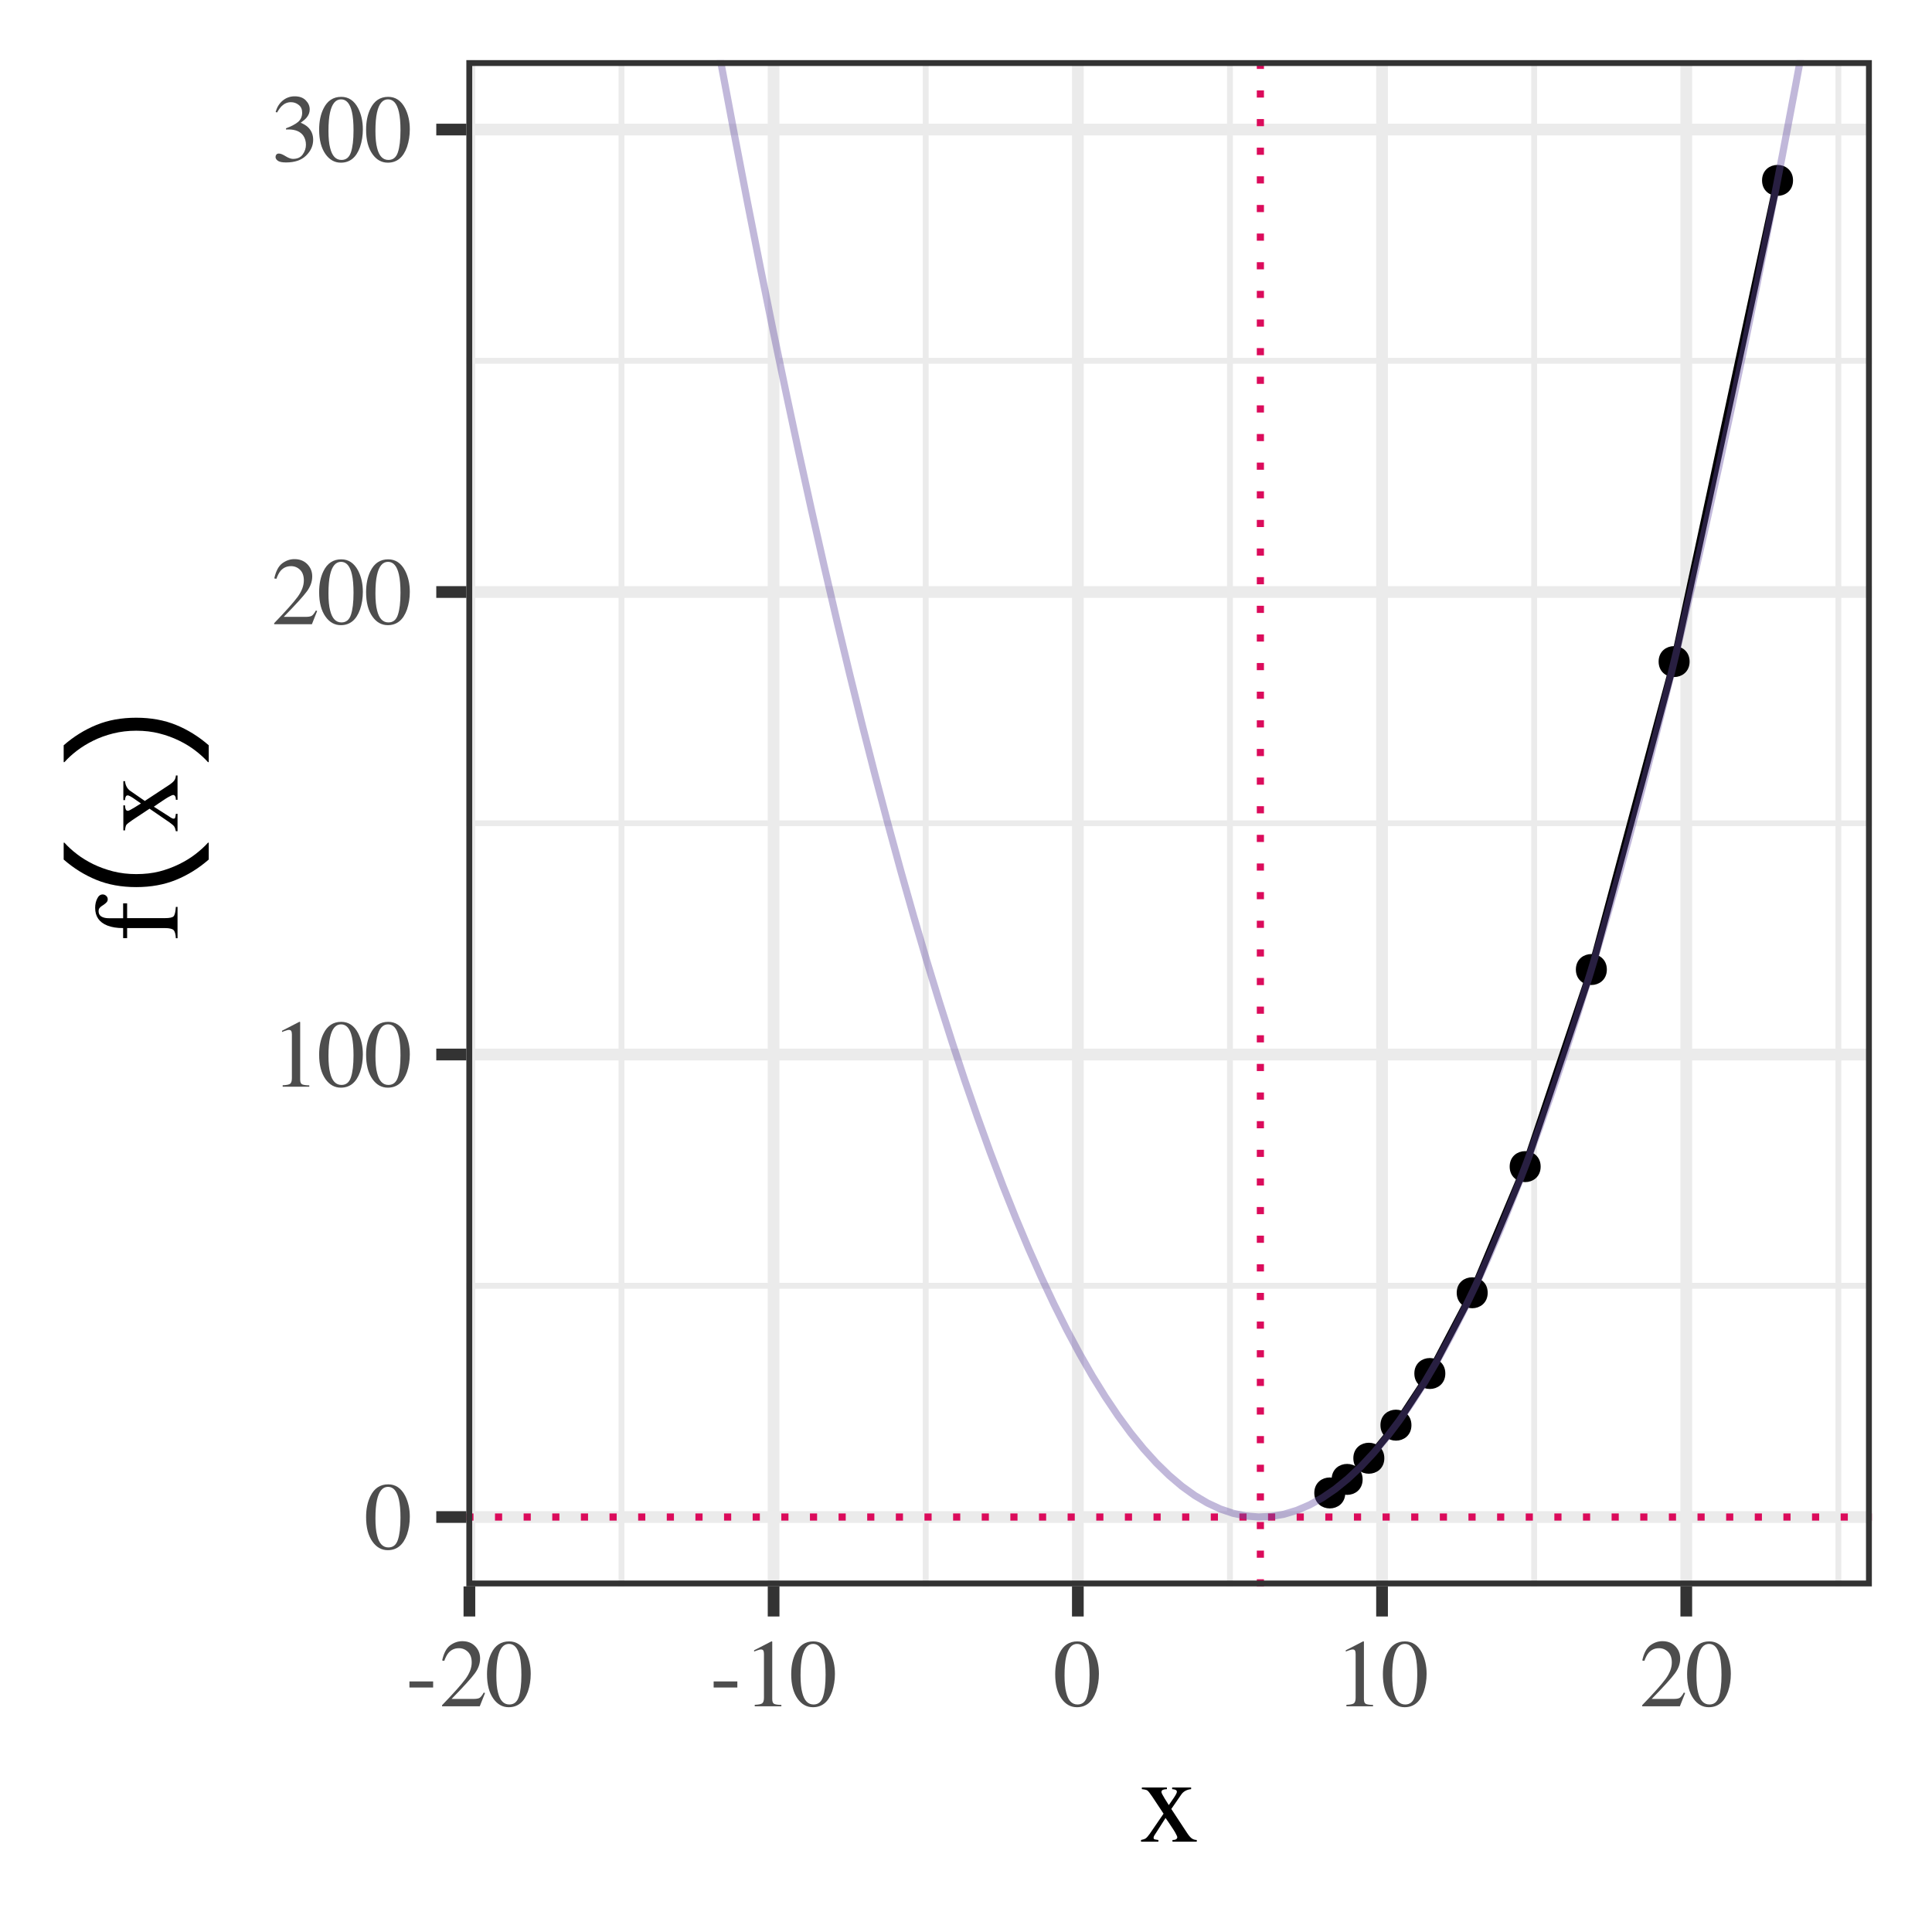 <?xml version="1.0" encoding="UTF-8"?>
<svg xmlns="http://www.w3.org/2000/svg" xmlns:xlink="http://www.w3.org/1999/xlink" width="288pt" height="288pt" viewBox="0 0 288 288" version="1.1">
<defs>
<g>
<symbol overflow="visible" id="glyph0-0">
<path style="stroke:none;" d="M 0.234 0 L 0.234 -9.531 L 10.062 -9.531 L 10.062 0 Z M 8.766 -1.297 L 8.766 -8.234 L 1.531 -8.234 L 1.531 -1.297 Z M 8.766 -1.297 "/>
</symbol>
<symbol overflow="visible" id="glyph0-1">
<path style="stroke:none;" d="M 3.453 -0.266 C 4.141 -0.266 4.609 -0.641 4.859 -1.391 C 5.117 -2.148 5.25 -3.242 5.25 -4.672 C 5.25 -5.805 5.172 -6.719 5.016 -7.406 C 4.734 -8.664 4.191 -9.297 3.391 -9.297 C 2.586 -9.297 2.039 -8.645 1.75 -7.344 C 1.594 -6.645 1.516 -5.727 1.516 -4.594 C 1.516 -3.531 1.598 -2.68 1.766 -2.047 C 2.055 -0.859 2.617 -0.266 3.453 -0.266 Z M 3.422 -9.672 C 4.504 -9.672 5.344 -9.109 5.938 -7.984 C 6.406 -7.066 6.641 -6.016 6.641 -4.828 C 6.641 -3.898 6.5 -3.02 6.219 -2.188 C 5.664 -0.633 4.711 0.141 3.359 0.141 C 2.441 0.141 1.68 -0.281 1.078 -1.125 C 0.441 -2.02 0.125 -3.238 0.125 -4.781 C 0.125 -5.988 0.336 -7.031 0.766 -7.906 C 1.336 -9.082 2.223 -9.672 3.422 -9.672 Z M 3.422 -9.672 "/>
</symbol>
<symbol overflow="visible" id="glyph0-2">
<path style="stroke:none;" d="M 4.266 -9.672 C 4.285 -9.641 4.297 -9.617 4.297 -9.609 C 4.297 -9.598 4.297 -9.57 4.297 -9.531 L 4.297 -1.062 C 4.297 -0.695 4.391 -0.461 4.578 -0.359 C 4.773 -0.266 5.133 -0.211 5.656 -0.203 L 5.656 0 L 1.688 0 L 1.688 -0.219 C 2.258 -0.238 2.629 -0.312 2.797 -0.438 C 2.973 -0.57 3.062 -0.848 3.062 -1.266 L 3.062 -7.781 C 3.062 -8.008 3.031 -8.18 2.969 -8.297 C 2.914 -8.41 2.797 -8.469 2.609 -8.469 C 2.492 -8.469 2.336 -8.43 2.141 -8.359 C 1.941 -8.297 1.758 -8.227 1.594 -8.156 L 1.594 -8.344 L 4.172 -9.672 Z M 4.266 -9.672 "/>
</symbol>
<symbol overflow="visible" id="glyph0-3">
<path style="stroke:none;" d="M 0.422 -0.156 C 2.141 -1.938 3.305 -3.242 3.922 -4.078 C 4.535 -4.922 4.844 -5.738 4.844 -6.531 C 4.844 -7.219 4.656 -7.742 4.281 -8.109 C 3.906 -8.473 3.457 -8.656 2.938 -8.656 C 2.301 -8.656 1.781 -8.422 1.375 -7.953 C 1.156 -7.691 0.945 -7.297 0.75 -6.766 L 0.438 -6.828 C 0.676 -7.91 1.07 -8.66 1.625 -9.078 C 2.188 -9.492 2.789 -9.703 3.438 -9.703 C 4.227 -9.703 4.867 -9.453 5.359 -8.953 C 5.848 -8.453 6.094 -7.844 6.094 -7.125 C 6.094 -6.352 5.828 -5.609 5.297 -4.891 C 4.773 -4.18 3.625 -2.914 1.844 -1.094 L 5.078 -1.094 C 5.523 -1.094 5.836 -1.145 6.016 -1.25 C 6.203 -1.363 6.41 -1.629 6.641 -2.047 L 6.828 -1.969 L 6.047 0 L 0.422 0 Z M 0.422 -0.156 "/>
</symbol>
<symbol overflow="visible" id="glyph0-4">
<path style="stroke:none;" d="M 1.125 -1.219 C 1.375 -1.219 1.711 -1.082 2.141 -0.812 C 2.566 -0.551 2.926 -0.422 3.219 -0.422 C 3.875 -0.422 4.359 -0.641 4.672 -1.078 C 4.992 -1.523 5.156 -2.008 5.156 -2.531 C 5.156 -3.031 5.031 -3.473 4.781 -3.859 C 4.344 -4.492 3.602 -4.812 2.562 -4.812 C 2.5 -4.812 2.441 -4.812 2.391 -4.812 C 2.336 -4.812 2.27 -4.805 2.188 -4.797 L 2.188 -4.984 C 2.938 -5.254 3.523 -5.562 3.953 -5.906 C 4.379 -6.258 4.594 -6.727 4.594 -7.312 C 4.594 -7.82 4.422 -8.207 4.078 -8.469 C 3.742 -8.738 3.359 -8.875 2.922 -8.875 C 2.41 -8.875 1.957 -8.688 1.562 -8.312 C 1.344 -8.102 1.109 -7.781 0.859 -7.344 L 0.641 -7.406 C 0.828 -8.113 1.176 -8.68 1.688 -9.109 C 2.207 -9.535 2.801 -9.75 3.469 -9.75 C 4.188 -9.75 4.738 -9.551 5.125 -9.156 C 5.52 -8.758 5.719 -8.305 5.719 -7.797 C 5.719 -7.336 5.555 -6.922 5.234 -6.547 C 5.047 -6.328 4.758 -6.082 4.375 -5.812 C 4.832 -5.625 5.195 -5.398 5.469 -5.141 C 5.977 -4.648 6.234 -4.023 6.234 -3.266 C 6.234 -2.379 5.879 -1.594 5.172 -0.906 C 4.473 -0.227 3.477 0.109 2.188 0.109 C 1.613 0.109 1.207 0.023 0.969 -0.141 C 0.738 -0.316 0.625 -0.504 0.625 -0.703 C 0.625 -0.828 0.66 -0.941 0.734 -1.047 C 0.816 -1.16 0.945 -1.219 1.125 -1.219 Z M 1.125 -1.219 "/>
</symbol>
<symbol overflow="visible" id="glyph0-5">
<path style="stroke:none;" d="M 0.562 -3.703 L 4.094 -3.703 L 4.094 -2.797 L 0.562 -2.797 Z M 0.562 -3.703 "/>
</symbol>
<symbol overflow="visible" id="glyph1-0">
<path style="stroke:none;" d="M 0.297 0 L 0.297 -11.906 L 12.578 -11.906 L 12.578 0 Z M 10.953 -1.625 L 10.953 -10.297 L 1.906 -10.297 L 1.906 -1.625 Z M 10.953 -1.625 "/>
</symbol>
<symbol overflow="visible" id="glyph1-1">
<path style="stroke:none;" d="M 4.172 -8.078 L 4.172 -7.828 C 3.941 -7.828 3.75 -7.797 3.594 -7.734 C 3.438 -7.68 3.359 -7.566 3.359 -7.391 C 3.359 -7.273 3.516 -6.961 3.828 -6.453 C 3.992 -6.18 4.203 -5.848 4.453 -5.453 C 4.797 -5.93 5.055 -6.305 5.234 -6.578 C 5.516 -7.004 5.656 -7.285 5.656 -7.422 C 5.656 -7.566 5.594 -7.664 5.469 -7.719 C 5.352 -7.781 5.18 -7.816 4.953 -7.828 L 4.953 -8.078 L 7.781 -8.078 L 7.781 -7.828 C 7.488 -7.805 7.211 -7.727 6.953 -7.594 C 6.691 -7.457 6.484 -7.273 6.328 -7.047 L 4.828 -4.875 L 7.141 -1.359 C 7.441 -0.898 7.695 -0.602 7.906 -0.469 C 8.113 -0.332 8.352 -0.258 8.625 -0.25 L 8.625 0 L 5 0 L 5 -0.25 L 5.25 -0.266 C 5.383 -0.273 5.492 -0.316 5.578 -0.391 C 5.672 -0.461 5.719 -0.551 5.719 -0.656 C 5.719 -0.758 5.609 -1.004 5.391 -1.391 C 5.285 -1.578 5.125 -1.832 4.906 -2.156 C 4.812 -2.312 4.664 -2.531 4.469 -2.812 C 4.27 -3.094 4.102 -3.332 3.969 -3.531 L 2.562 -1.328 C 2.383 -1.066 2.273 -0.891 2.234 -0.797 C 2.203 -0.711 2.188 -0.641 2.188 -0.578 C 2.188 -0.461 2.227 -0.391 2.312 -0.359 C 2.406 -0.328 2.602 -0.289 2.906 -0.25 L 2.906 0 L 0.312 0 L 0.312 -0.25 C 0.625 -0.312 0.852 -0.391 1 -0.484 C 1.156 -0.586 1.363 -0.82 1.625 -1.188 L 3.672 -4.172 L 1.984 -6.719 C 1.641 -7.227 1.398 -7.531 1.266 -7.625 C 1.141 -7.719 0.863 -7.785 0.438 -7.828 L 0.438 -8.078 Z M 4.172 -8.078 "/>
</symbol>
<symbol overflow="visible" id="glyph2-0">
<path style="stroke:none;" d="M 0 -0.297 L -11.906 -0.297 L -11.906 -12.578 L 0 -12.578 Z M -1.625 -10.953 L -10.297 -10.953 L -10.297 -1.906 L -1.625 -1.906 Z M -1.625 -10.953 "/>
</symbol>
<symbol overflow="visible" id="glyph2-1">
<path style="stroke:none;" d="M -0.25 -0.359 C -0.281 -0.973 -0.395 -1.379 -0.594 -1.578 C -0.789 -1.773 -1.219 -1.875 -1.875 -1.875 L -7.516 -1.875 L -7.516 -0.375 L -8.109 -0.375 L -8.109 -1.875 C -9.035 -1.875 -9.816 -2 -10.453 -2.25 C -11.672 -2.727 -12.281 -3.609 -12.281 -4.891 C -12.281 -5.41 -12.176 -5.875 -11.969 -6.281 C -11.77 -6.688 -11.5 -6.891 -11.156 -6.891 C -10.957 -6.891 -10.781 -6.816 -10.625 -6.672 C -10.477 -6.535 -10.406 -6.367 -10.406 -6.172 C -10.406 -6.004 -10.457 -5.859 -10.562 -5.734 C -10.664 -5.609 -10.844 -5.461 -11.094 -5.297 L -11.328 -5.141 C -11.453 -5.055 -11.555 -4.957 -11.641 -4.844 C -11.723 -4.738 -11.766 -4.586 -11.766 -4.391 C -11.766 -3.941 -11.547 -3.641 -11.109 -3.484 C -10.879 -3.391 -10.57 -3.344 -10.188 -3.344 L -8.109 -3.344 L -8.109 -5.562 L -7.516 -5.562 L -7.516 -3.359 L -1.875 -3.359 C -1.207 -3.359 -0.781 -3.445 -0.594 -3.625 C -0.414 -3.812 -0.301 -4.281 -0.25 -5.031 L 0 -5.031 L 0 -0.359 Z M -0.25 -0.359 "/>
</symbol>
<symbol overflow="visible" id="glyph2-2">
<path style="stroke:none;" d="M -8.078 -4.172 L -7.828 -4.172 C -7.828 -3.941 -7.797 -3.75 -7.734 -3.594 C -7.68 -3.438 -7.566 -3.359 -7.391 -3.359 C -7.273 -3.359 -6.961 -3.516 -6.453 -3.828 C -6.18 -3.992 -5.848 -4.203 -5.453 -4.453 C -5.93 -4.797 -6.305 -5.055 -6.578 -5.234 C -7.004 -5.516 -7.285 -5.656 -7.422 -5.656 C -7.566 -5.656 -7.664 -5.594 -7.719 -5.469 C -7.781 -5.352 -7.816 -5.18 -7.828 -4.953 L -8.078 -4.953 L -8.078 -7.781 L -7.828 -7.781 C -7.805 -7.488 -7.727 -7.211 -7.594 -6.953 C -7.457 -6.691 -7.273 -6.484 -7.047 -6.328 L -4.875 -4.828 L -1.359 -7.141 C -0.898 -7.441 -0.602 -7.695 -0.469 -7.906 C -0.332 -8.113 -0.258 -8.352 -0.25 -8.625 L 0 -8.625 L 0 -5 L -0.25 -5 L -0.266 -5.25 C -0.273 -5.383 -0.316 -5.492 -0.391 -5.578 C -0.461 -5.672 -0.551 -5.719 -0.656 -5.719 C -0.758 -5.719 -1.004 -5.609 -1.391 -5.391 C -1.578 -5.285 -1.832 -5.125 -2.156 -4.906 C -2.312 -4.812 -2.531 -4.664 -2.812 -4.469 C -3.094 -4.27 -3.332 -4.102 -3.531 -3.969 L -1.328 -2.562 C -1.066 -2.383 -0.891 -2.273 -0.797 -2.234 C -0.711 -2.203 -0.641 -2.188 -0.578 -2.188 C -0.461 -2.188 -0.391 -2.227 -0.359 -2.312 C -0.328 -2.406 -0.289 -2.602 -0.25 -2.906 L 0 -2.906 L 0 -0.312 L -0.25 -0.312 C -0.312 -0.625 -0.391 -0.852 -0.484 -1 C -0.586 -1.156 -0.82 -1.363 -1.188 -1.625 L -4.172 -3.672 L -6.719 -1.984 C -7.227 -1.641 -7.531 -1.398 -7.625 -1.266 C -7.719 -1.141 -7.785 -0.863 -7.828 -0.438 L -8.078 -0.438 Z M -8.078 -4.172 "/>
</symbol>
<symbol overflow="visible" id="glyph3-0">
<path style="stroke:none;" d="M 0 -2.812 L -16.875 -2.812 L -16.875 -19.688 L 0 -19.688 Z M -1.406 -4.219 L -1.406 -18.281 L -15.469 -18.281 L -15.469 -4.219 Z M -1.406 -4.219 "/>
</symbol>
<symbol overflow="visible" id="glyph3-1">
<path style="stroke:none;" d="M 4.531 -8.609 L 4.531 -6.094 C 3.039 -4.789 1.414 -3.781 -0.344 -3.062 C -2.102 -2.344 -4.082 -1.984 -6.281 -1.984 C -8.488 -1.984 -10.469 -2.344 -12.219 -3.062 C -13.977 -3.781 -15.602 -4.789 -17.094 -6.094 L -17.094 -8.609 L -16.984 -8.609 C -16.453 -8.016 -15.832 -7.445 -15.125 -6.906 C -14.426 -6.363 -13.613 -5.863 -12.688 -5.406 C -11.789 -4.969 -10.801 -4.609 -9.719 -4.328 C -8.633 -4.055 -7.488 -3.922 -6.281 -3.922 C -5.031 -3.922 -3.883 -4.051 -2.844 -4.312 C -1.801 -4.582 -0.812 -4.945 0.125 -5.406 C 1.02 -5.844 1.832 -6.344 2.562 -6.906 C 3.289 -7.469 3.91 -8.035 4.422 -8.609 Z M 4.531 -8.609 "/>
</symbol>
<symbol overflow="visible" id="glyph3-2">
<path style="stroke:none;" d="M -6.281 -8.234 C -4.082 -8.234 -2.102 -7.875 -0.344 -7.156 C 1.414 -6.438 3.039 -5.426 4.531 -4.125 L 4.531 -1.609 L 4.422 -1.609 C 3.91 -2.18 3.289 -2.75 2.562 -3.312 C 1.832 -3.875 1.02 -4.375 0.125 -4.812 C -0.812 -5.27 -1.801 -5.629 -2.844 -5.891 C -3.883 -6.16 -5.031 -6.297 -6.281 -6.297 C -7.488 -6.297 -8.633 -6.16 -9.719 -5.891 C -10.801 -5.617 -11.789 -5.258 -12.688 -4.812 C -13.613 -4.352 -14.426 -3.852 -15.125 -3.312 C -15.832 -2.77 -16.453 -2.203 -16.984 -1.609 L -17.094 -1.609 L -17.094 -4.125 C -15.602 -5.426 -13.977 -6.438 -12.219 -7.156 C -10.469 -7.875 -8.488 -8.234 -6.281 -8.234 Z M -6.281 -8.234 "/>
</symbol>
</g>
<clipPath id="clip1">
  <path d="M 69.52 8.965 L 279.035 8.965 L 279.035 236.48 L 69.52 236.48 Z M 69.52 8.965 "/>
</clipPath>
<clipPath id="clip2">
  <path d="M 69.52 191 L 279.035 191 L 279.035 193 L 69.52 193 Z M 69.52 191 "/>
</clipPath>
<clipPath id="clip3">
  <path d="M 69.52 122 L 279.035 122 L 279.035 124 L 69.52 124 Z M 69.52 122 "/>
</clipPath>
<clipPath id="clip4">
  <path d="M 69.52 53 L 279.035 53 L 279.035 55 L 69.52 55 Z M 69.52 53 "/>
</clipPath>
<clipPath id="clip5">
  <path d="M 92 8.965 L 94 8.965 L 94 236.48 L 92 236.48 Z M 92 8.965 "/>
</clipPath>
<clipPath id="clip6">
  <path d="M 137 8.965 L 139 8.965 L 139 236.48 L 137 236.48 Z M 137 8.965 "/>
</clipPath>
<clipPath id="clip7">
  <path d="M 182 8.965 L 184 8.965 L 184 236.48 L 182 236.48 Z M 182 8.965 "/>
</clipPath>
<clipPath id="clip8">
  <path d="M 228 8.965 L 230 8.965 L 230 236.48 L 228 236.48 Z M 228 8.965 "/>
</clipPath>
<clipPath id="clip9">
  <path d="M 273 8.965 L 275 8.965 L 275 236.48 L 273 236.48 Z M 273 8.965 "/>
</clipPath>
<clipPath id="clip10">
  <path d="M 69.52 225 L 279.035 225 L 279.035 228 L 69.52 228 Z M 69.52 225 "/>
</clipPath>
<clipPath id="clip11">
  <path d="M 69.52 156 L 279.035 156 L 279.035 159 L 69.52 159 Z M 69.52 156 "/>
</clipPath>
<clipPath id="clip12">
  <path d="M 69.52 87 L 279.035 87 L 279.035 90 L 69.52 90 Z M 69.52 87 "/>
</clipPath>
<clipPath id="clip13">
  <path d="M 69.52 18 L 279.035 18 L 279.035 21 L 69.52 21 Z M 69.52 18 "/>
</clipPath>
<clipPath id="clip14">
  <path d="M 69.52 8.965 L 71 8.965 L 71 236.48 L 69.52 236.48 Z M 69.52 8.965 "/>
</clipPath>
<clipPath id="clip15">
  <path d="M 114 8.965 L 117 8.965 L 117 236.48 L 114 236.48 Z M 114 8.965 "/>
</clipPath>
<clipPath id="clip16">
  <path d="M 159 8.965 L 162 8.965 L 162 236.48 L 159 236.48 Z M 159 8.965 "/>
</clipPath>
<clipPath id="clip17">
  <path d="M 205 8.965 L 207 8.965 L 207 236.48 L 205 236.48 Z M 205 8.965 "/>
</clipPath>
<clipPath id="clip18">
  <path d="M 250 8.965 L 253 8.965 L 253 236.48 L 250 236.48 Z M 250 8.965 "/>
</clipPath>
<clipPath id="clip19">
  <path d="M 187 8.965 L 189 8.965 L 189 236.48 L 187 236.48 Z M 187 8.965 "/>
</clipPath>
<clipPath id="clip20">
  <path d="M 69.52 225 L 279.035 225 L 279.035 227 L 69.52 227 Z M 69.52 225 "/>
</clipPath>
<clipPath id="clip21">
  <path d="M 78 8.965 L 271 8.965 L 271 227 L 78 227 Z M 78 8.965 "/>
</clipPath>
<clipPath id="clip22">
  <path d="M 69.52 8.965 L 279.035 8.965 L 279.035 236.48 L 69.52 236.48 Z M 69.52 8.965 "/>
</clipPath>
</defs>
<g id="surface9">
<rect x="0" y="0" width="288" height="288" style="fill:rgb(100%,100%,100%);fill-opacity:1;stroke:none;"/>
<rect x="0" y="0" width="288" height="288" style="fill:rgb(100%,100%,100%);fill-opacity:1;stroke:none;"/>
<path style="fill:none;stroke-width:1.746;stroke-linecap:round;stroke-linejoin:round;stroke:rgb(100%,100%,100%);stroke-opacity:1;stroke-miterlimit:10;" d="M 0 288 L 288 288 L 288 0 L 0 0 Z M 0 288 "/>
<g clip-path="url(#clip1)" clip-rule="nonzero">
<path style=" stroke:none;fill-rule:nonzero;fill:rgb(100%,100%,100%);fill-opacity:1;" d="M 69.52 236.48 L 279.035 236.48 L 279.035 8.965 L 69.52 8.965 Z M 69.52 236.48 "/>
</g>
<g clip-path="url(#clip2)" clip-rule="nonzero">
<path style="fill:none;stroke-width:0.873;stroke-linecap:butt;stroke-linejoin:round;stroke:rgb(92.157%,92.157%,92.157%);stroke-opacity:1;stroke-miterlimit:10;" d="M 69.52 191.668 L 279.035 191.668 "/>
</g>
<g clip-path="url(#clip3)" clip-rule="nonzero">
<path style="fill:none;stroke-width:0.873;stroke-linecap:butt;stroke-linejoin:round;stroke:rgb(92.157%,92.157%,92.157%);stroke-opacity:1;stroke-miterlimit:10;" d="M 69.52 122.723 L 279.035 122.723 "/>
</g>
<g clip-path="url(#clip4)" clip-rule="nonzero">
<path style="fill:none;stroke-width:0.873;stroke-linecap:butt;stroke-linejoin:round;stroke:rgb(92.157%,92.157%,92.157%);stroke-opacity:1;stroke-miterlimit:10;" d="M 69.52 53.781 L 279.035 53.781 "/>
</g>
<g clip-path="url(#clip5)" clip-rule="nonzero">
<path style="fill:none;stroke-width:0.873;stroke-linecap:butt;stroke-linejoin:round;stroke:rgb(92.157%,92.157%,92.157%);stroke-opacity:1;stroke-miterlimit:10;" d="M 92.648 236.48 L 92.648 8.965 "/>
</g>
<g clip-path="url(#clip6)" clip-rule="nonzero">
<path style="fill:none;stroke-width:0.873;stroke-linecap:butt;stroke-linejoin:round;stroke:rgb(92.157%,92.157%,92.157%);stroke-opacity:1;stroke-miterlimit:10;" d="M 137.996 236.48 L 137.996 8.965 "/>
</g>
<g clip-path="url(#clip7)" clip-rule="nonzero">
<path style="fill:none;stroke-width:0.873;stroke-linecap:butt;stroke-linejoin:round;stroke:rgb(92.157%,92.157%,92.157%);stroke-opacity:1;stroke-miterlimit:10;" d="M 183.348 236.48 L 183.348 8.965 "/>
</g>
<g clip-path="url(#clip8)" clip-rule="nonzero">
<path style="fill:none;stroke-width:0.873;stroke-linecap:butt;stroke-linejoin:round;stroke:rgb(92.157%,92.157%,92.157%);stroke-opacity:1;stroke-miterlimit:10;" d="M 228.695 236.48 L 228.695 8.965 "/>
</g>
<g clip-path="url(#clip9)" clip-rule="nonzero">
<path style="fill:none;stroke-width:0.873;stroke-linecap:butt;stroke-linejoin:round;stroke:rgb(92.157%,92.157%,92.157%);stroke-opacity:1;stroke-miterlimit:10;" d="M 274.047 236.48 L 274.047 8.965 "/>
</g>
<g clip-path="url(#clip10)" clip-rule="nonzero">
<path style="fill:none;stroke-width:1.746;stroke-linecap:butt;stroke-linejoin:round;stroke:rgb(92.157%,92.157%,92.157%);stroke-opacity:1;stroke-miterlimit:10;" d="M 69.52 226.141 L 279.035 226.141 "/>
</g>
<g clip-path="url(#clip11)" clip-rule="nonzero">
<path style="fill:none;stroke-width:1.746;stroke-linecap:butt;stroke-linejoin:round;stroke:rgb(92.157%,92.157%,92.157%);stroke-opacity:1;stroke-miterlimit:10;" d="M 69.52 157.195 L 279.035 157.195 "/>
</g>
<g clip-path="url(#clip12)" clip-rule="nonzero">
<path style="fill:none;stroke-width:1.746;stroke-linecap:butt;stroke-linejoin:round;stroke:rgb(92.157%,92.157%,92.157%);stroke-opacity:1;stroke-miterlimit:10;" d="M 69.52 88.25 L 279.035 88.25 "/>
</g>
<g clip-path="url(#clip13)" clip-rule="nonzero">
<path style="fill:none;stroke-width:1.746;stroke-linecap:butt;stroke-linejoin:round;stroke:rgb(92.157%,92.157%,92.157%);stroke-opacity:1;stroke-miterlimit:10;" d="M 69.52 19.309 L 279.035 19.309 "/>
</g>
<g clip-path="url(#clip14)" clip-rule="nonzero">
<path style="fill:none;stroke-width:1.746;stroke-linecap:butt;stroke-linejoin:round;stroke:rgb(92.157%,92.157%,92.157%);stroke-opacity:1;stroke-miterlimit:10;" d="M 69.973 236.48 L 69.973 8.965 "/>
</g>
<g clip-path="url(#clip15)" clip-rule="nonzero">
<path style="fill:none;stroke-width:1.746;stroke-linecap:butt;stroke-linejoin:round;stroke:rgb(92.157%,92.157%,92.157%);stroke-opacity:1;stroke-miterlimit:10;" d="M 115.32 236.48 L 115.32 8.965 "/>
</g>
<g clip-path="url(#clip16)" clip-rule="nonzero">
<path style="fill:none;stroke-width:1.746;stroke-linecap:butt;stroke-linejoin:round;stroke:rgb(92.157%,92.157%,92.157%);stroke-opacity:1;stroke-miterlimit:10;" d="M 160.672 236.48 L 160.672 8.965 "/>
</g>
<g clip-path="url(#clip17)" clip-rule="nonzero">
<path style="fill:none;stroke-width:1.746;stroke-linecap:butt;stroke-linejoin:round;stroke:rgb(92.157%,92.157%,92.157%);stroke-opacity:1;stroke-miterlimit:10;" d="M 206.02 236.48 L 206.02 8.965 "/>
</g>
<g clip-path="url(#clip18)" clip-rule="nonzero">
<path style="fill:none;stroke-width:1.746;stroke-linecap:butt;stroke-linejoin:round;stroke:rgb(92.157%,92.157%,92.157%);stroke-opacity:1;stroke-miterlimit:10;" d="M 251.371 236.48 L 251.371 8.965 "/>
</g>
<path style="fill:none;stroke-width:1.067;stroke-linecap:butt;stroke-linejoin:round;stroke:rgb(0%,0%,0%);stroke-opacity:1;stroke-miterlimit:10;" d="M 264.977 26.891 L 249.555 98.621 L 237.223 144.527 L 227.352 173.906 L 219.461 192.711 L 213.145 204.746 L 208.09 212.445 L 204.051 217.375 L 200.816 220.531 L 198.23 222.551 "/>
<path style="fill-rule:nonzero;fill:rgb(0%,0%,0%);fill-opacity:1;stroke-width:0.709;stroke-linecap:round;stroke-linejoin:round;stroke:rgb(0%,0%,0%);stroke-opacity:1;stroke-miterlimit:10;" d="M 266.93 26.891 C 266.93 29.5 263.02 29.5 263.02 26.891 C 263.02 24.285 266.93 24.285 266.93 26.891 "/>
<path style="fill-rule:nonzero;fill:rgb(0%,0%,0%);fill-opacity:1;stroke-width:0.709;stroke-linecap:round;stroke-linejoin:round;stroke:rgb(0%,0%,0%);stroke-opacity:1;stroke-miterlimit:10;" d="M 251.512 98.621 C 251.512 101.227 247.602 101.227 247.602 98.621 C 247.602 96.016 251.512 96.016 251.512 98.621 "/>
<path style="fill-rule:nonzero;fill:rgb(0%,0%,0%);fill-opacity:1;stroke-width:0.709;stroke-linecap:round;stroke-linejoin:round;stroke:rgb(0%,0%,0%);stroke-opacity:1;stroke-miterlimit:10;" d="M 239.176 144.527 C 239.176 147.133 235.266 147.133 235.266 144.527 C 235.266 141.922 239.176 141.922 239.176 144.527 "/>
<path style="fill-rule:nonzero;fill:rgb(0%,0%,0%);fill-opacity:1;stroke-width:0.709;stroke-linecap:round;stroke-linejoin:round;stroke:rgb(0%,0%,0%);stroke-opacity:1;stroke-miterlimit:10;" d="M 229.309 173.906 C 229.309 176.516 225.398 176.516 225.398 173.906 C 225.398 171.301 229.309 171.301 229.309 173.906 "/>
<path style="fill-rule:nonzero;fill:rgb(0%,0%,0%);fill-opacity:1;stroke-width:0.709;stroke-linecap:round;stroke-linejoin:round;stroke:rgb(0%,0%,0%);stroke-opacity:1;stroke-miterlimit:10;" d="M 221.414 192.711 C 221.414 195.316 217.504 195.316 217.504 192.711 C 217.504 190.105 221.414 190.105 221.414 192.711 "/>
<path style="fill-rule:nonzero;fill:rgb(0%,0%,0%);fill-opacity:1;stroke-width:0.709;stroke-linecap:round;stroke-linejoin:round;stroke:rgb(0%,0%,0%);stroke-opacity:1;stroke-miterlimit:10;" d="M 215.098 204.746 C 215.098 207.352 211.188 207.352 211.188 204.746 C 211.188 202.141 215.098 202.141 215.098 204.746 "/>
<path style="fill-rule:nonzero;fill:rgb(0%,0%,0%);fill-opacity:1;stroke-width:0.709;stroke-linecap:round;stroke-linejoin:round;stroke:rgb(0%,0%,0%);stroke-opacity:1;stroke-miterlimit:10;" d="M 210.047 212.445 C 210.047 215.055 206.137 215.055 206.137 212.445 C 206.137 209.84 210.047 209.84 210.047 212.445 "/>
<path style="fill-rule:nonzero;fill:rgb(0%,0%,0%);fill-opacity:1;stroke-width:0.709;stroke-linecap:round;stroke-linejoin:round;stroke:rgb(0%,0%,0%);stroke-opacity:1;stroke-miterlimit:10;" d="M 206.004 217.375 C 206.004 219.984 202.094 219.984 202.094 217.375 C 202.094 214.77 206.004 214.77 206.004 217.375 "/>
<path style="fill-rule:nonzero;fill:rgb(0%,0%,0%);fill-opacity:1;stroke-width:0.709;stroke-linecap:round;stroke-linejoin:round;stroke:rgb(0%,0%,0%);stroke-opacity:1;stroke-miterlimit:10;" d="M 202.77 220.531 C 202.77 223.137 198.859 223.137 198.859 220.531 C 198.859 217.926 202.77 217.926 202.77 220.531 "/>
<path style="fill-rule:nonzero;fill:rgb(0%,0%,0%);fill-opacity:1;stroke-width:0.709;stroke-linecap:round;stroke-linejoin:round;stroke:rgb(0%,0%,0%);stroke-opacity:1;stroke-miterlimit:10;" d="M 200.184 222.551 C 200.184 225.156 196.273 225.156 196.273 222.551 C 196.273 219.945 200.184 219.945 200.184 222.551 "/>
<g clip-path="url(#clip19)" clip-rule="nonzero">
<path style="fill:none;stroke-width:1.067;stroke-linecap:butt;stroke-linejoin:round;stroke:rgb(85.882%,4.314%,35.686%);stroke-opacity:1;stroke-dasharray:1.067,3.201;stroke-miterlimit:10;" d="M 187.883 236.48 L 187.883 8.965 "/>
</g>
<g clip-path="url(#clip20)" clip-rule="nonzero">
<path style="fill:none;stroke-width:1.067;stroke-linecap:butt;stroke-linejoin:round;stroke:rgb(85.882%,4.314%,35.686%);stroke-opacity:1;stroke-dasharray:1.067,3.201;stroke-miterlimit:10;" d="M 69.52 226.141 L 279.035 226.141 "/>
</g>
<g clip-path="url(#clip21)" clip-rule="nonzero">
<path style="fill:none;stroke-width:1.067;stroke-linecap:butt;stroke-linejoin:round;stroke:rgb(39.608%,30.588%,63.922%);stroke-opacity:0.4;stroke-miterlimit:10;" d="M 79.043 -170.977 L 80.949 -157.199 L 82.852 -143.664 L 84.758 -130.375 L 86.66 -117.328 L 88.566 -104.523 L 90.473 -91.961 L 92.375 -79.645 L 94.281 -67.566 L 96.184 -55.734 L 98.09 -44.148 L 99.992 -32.805 L 101.898 -21.699 L 103.805 -10.844 L 105.707 -0.227 L 107.613 10.145 L 109.516 20.273 L 111.422 30.16 L 113.328 39.801 L 115.23 49.203 L 117.137 58.359 L 119.039 67.27 L 120.945 75.941 L 122.852 84.367 L 124.754 92.551 L 126.66 100.488 L 128.562 108.188 L 130.469 115.641 L 132.375 122.848 L 134.277 129.816 L 136.184 136.539 L 138.086 143.02 L 139.992 149.258 L 141.898 155.25 L 143.801 161.004 L 145.707 166.508 L 147.609 171.773 L 149.516 176.797 L 151.422 181.574 L 153.324 186.105 L 155.23 190.398 L 157.133 194.445 L 159.039 198.25 L 160.945 201.812 L 162.848 205.133 L 164.754 208.207 L 166.656 211.039 L 168.562 213.629 L 170.469 215.973 L 172.371 218.074 L 174.277 219.934 L 176.18 221.551 L 178.086 222.922 L 179.992 224.051 L 181.895 224.938 L 183.801 225.582 L 185.703 225.98 L 187.609 226.137 L 189.516 226.051 L 191.418 225.719 L 193.324 225.145 L 195.227 224.328 L 197.133 223.27 L 199.039 221.969 L 200.941 220.422 L 202.848 218.633 L 204.75 216.598 L 206.656 214.324 L 208.562 211.805 L 210.465 209.039 L 212.371 206.035 L 214.273 202.785 L 216.18 199.293 L 218.086 195.559 L 219.988 191.582 L 221.895 187.359 L 223.797 182.895 L 225.703 178.184 L 227.605 173.234 L 229.512 168.039 L 231.418 162.602 L 233.32 156.918 L 235.227 150.996 L 237.129 144.828 L 239.035 138.418 L 240.941 131.762 L 242.844 124.863 L 244.75 117.723 L 246.652 110.34 L 248.559 102.715 L 250.465 94.844 L 252.367 86.73 L 254.273 78.371 L 256.176 69.773 L 258.082 60.93 L 259.988 51.844 L 261.891 42.512 L 263.797 32.941 L 265.699 23.125 L 267.605 13.062 L 269.512 2.762 "/>
</g>
<g clip-path="url(#clip22)" clip-rule="nonzero">
<path style="fill:none;stroke-width:1.746;stroke-linecap:round;stroke-linejoin:round;stroke:rgb(20%,20%,20%);stroke-opacity:1;stroke-miterlimit:10;" d="M 69.52 236.48 L 279.035 236.48 L 279.035 8.965 L 69.52 8.965 Z M 69.52 236.48 "/>
</g>
<g style="fill:rgb(30.196%,30.196%,30.196%);fill-opacity:1;">
  <use xlink:href="#glyph0-1" x="54.449" y="230.94"/>
</g>
<g style="fill:rgb(30.196%,30.196%,30.196%);fill-opacity:1;">
  <use xlink:href="#glyph0-2" x="40.449" y="161.995"/>
  <use xlink:href="#glyph0-1" x="47.449" y="161.995"/>
  <use xlink:href="#glyph0-1" x="54.449" y="161.995"/>
</g>
<g style="fill:rgb(30.196%,30.196%,30.196%);fill-opacity:1;">
  <use xlink:href="#glyph0-3" x="40.449" y="93.05"/>
  <use xlink:href="#glyph0-1" x="47.449" y="93.05"/>
  <use xlink:href="#glyph0-1" x="54.449" y="93.05"/>
</g>
<g style="fill:rgb(30.196%,30.196%,30.196%);fill-opacity:1;">
  <use xlink:href="#glyph0-4" x="40.449" y="24.108"/>
  <use xlink:href="#glyph0-1" x="47.449" y="24.108"/>
  <use xlink:href="#glyph0-1" x="54.449" y="24.108"/>
</g>
<path style="fill:none;stroke-width:1.746;stroke-linecap:butt;stroke-linejoin:round;stroke:rgb(20%,20%,20%);stroke-opacity:1;stroke-miterlimit:10;" d="M 65.035 226.141 L 69.52 226.141 "/>
<path style="fill:none;stroke-width:1.746;stroke-linecap:butt;stroke-linejoin:round;stroke:rgb(20%,20%,20%);stroke-opacity:1;stroke-miterlimit:10;" d="M 65.035 157.195 L 69.52 157.195 "/>
<path style="fill:none;stroke-width:1.746;stroke-linecap:butt;stroke-linejoin:round;stroke:rgb(20%,20%,20%);stroke-opacity:1;stroke-miterlimit:10;" d="M 65.035 88.25 L 69.52 88.25 "/>
<path style="fill:none;stroke-width:1.746;stroke-linecap:butt;stroke-linejoin:round;stroke:rgb(20%,20%,20%);stroke-opacity:1;stroke-miterlimit:10;" d="M 65.035 19.309 L 69.52 19.309 "/>
<path style="fill:none;stroke-width:1.746;stroke-linecap:butt;stroke-linejoin:round;stroke:rgb(20%,20%,20%);stroke-opacity:1;stroke-miterlimit:10;" d="M 69.973 240.965 L 69.973 236.48 "/>
<path style="fill:none;stroke-width:1.746;stroke-linecap:butt;stroke-linejoin:round;stroke:rgb(20%,20%,20%);stroke-opacity:1;stroke-miterlimit:10;" d="M 115.32 240.965 L 115.32 236.48 "/>
<path style="fill:none;stroke-width:1.746;stroke-linecap:butt;stroke-linejoin:round;stroke:rgb(20%,20%,20%);stroke-opacity:1;stroke-miterlimit:10;" d="M 160.672 240.965 L 160.672 236.48 "/>
<path style="fill:none;stroke-width:1.746;stroke-linecap:butt;stroke-linejoin:round;stroke:rgb(20%,20%,20%);stroke-opacity:1;stroke-miterlimit:10;" d="M 206.02 240.965 L 206.02 236.48 "/>
<path style="fill:none;stroke-width:1.746;stroke-linecap:butt;stroke-linejoin:round;stroke:rgb(20%,20%,20%);stroke-opacity:1;stroke-miterlimit:10;" d="M 251.371 240.965 L 251.371 236.48 "/>
<g style="fill:rgb(30.196%,30.196%,30.196%);fill-opacity:1;">
  <use xlink:href="#glyph0-5" x="60.473" y="254.351"/>
  <use xlink:href="#glyph0-3" x="65.473" y="254.351"/>
  <use xlink:href="#glyph0-1" x="72.473" y="254.351"/>
</g>
<g style="fill:rgb(30.196%,30.196%,30.196%);fill-opacity:1;">
  <use xlink:href="#glyph0-5" x="105.82" y="254.351"/>
  <use xlink:href="#glyph0-2" x="110.82" y="254.351"/>
  <use xlink:href="#glyph0-1" x="117.82" y="254.351"/>
</g>
<g style="fill:rgb(30.196%,30.196%,30.196%);fill-opacity:1;">
  <use xlink:href="#glyph0-1" x="157.172" y="254.351"/>
</g>
<g style="fill:rgb(30.196%,30.196%,30.196%);fill-opacity:1;">
  <use xlink:href="#glyph0-2" x="199.02" y="254.351"/>
  <use xlink:href="#glyph0-1" x="206.02" y="254.351"/>
</g>
<g style="fill:rgb(30.196%,30.196%,30.196%);fill-opacity:1;">
  <use xlink:href="#glyph0-3" x="244.371" y="254.351"/>
  <use xlink:href="#glyph0-1" x="251.371" y="254.351"/>
</g>
<g style="fill:rgb(0%,0%,0%);fill-opacity:1;">
  <use xlink:href="#glyph1-1" x="169.777" y="274.535"/>
</g>
<g style="fill:rgb(0%,0%,0%);fill-opacity:1;">
  <use xlink:href="#glyph2-1" x="26.465" y="140.223"/>
</g>
<g style="fill:rgb(0%,0%,0%);fill-opacity:1;">
  <use xlink:href="#glyph3-1" x="26.586" y="134.223"/>
</g>
<g style="fill:rgb(0%,0%,0%);fill-opacity:1;">
  <use xlink:href="#glyph2-2" x="26.465" y="124.223"/>
</g>
<g style="fill:rgb(0%,0%,0%);fill-opacity:1;">
  <use xlink:href="#glyph3-2" x="26.586" y="115.223"/>
</g>
</g>
</svg>

